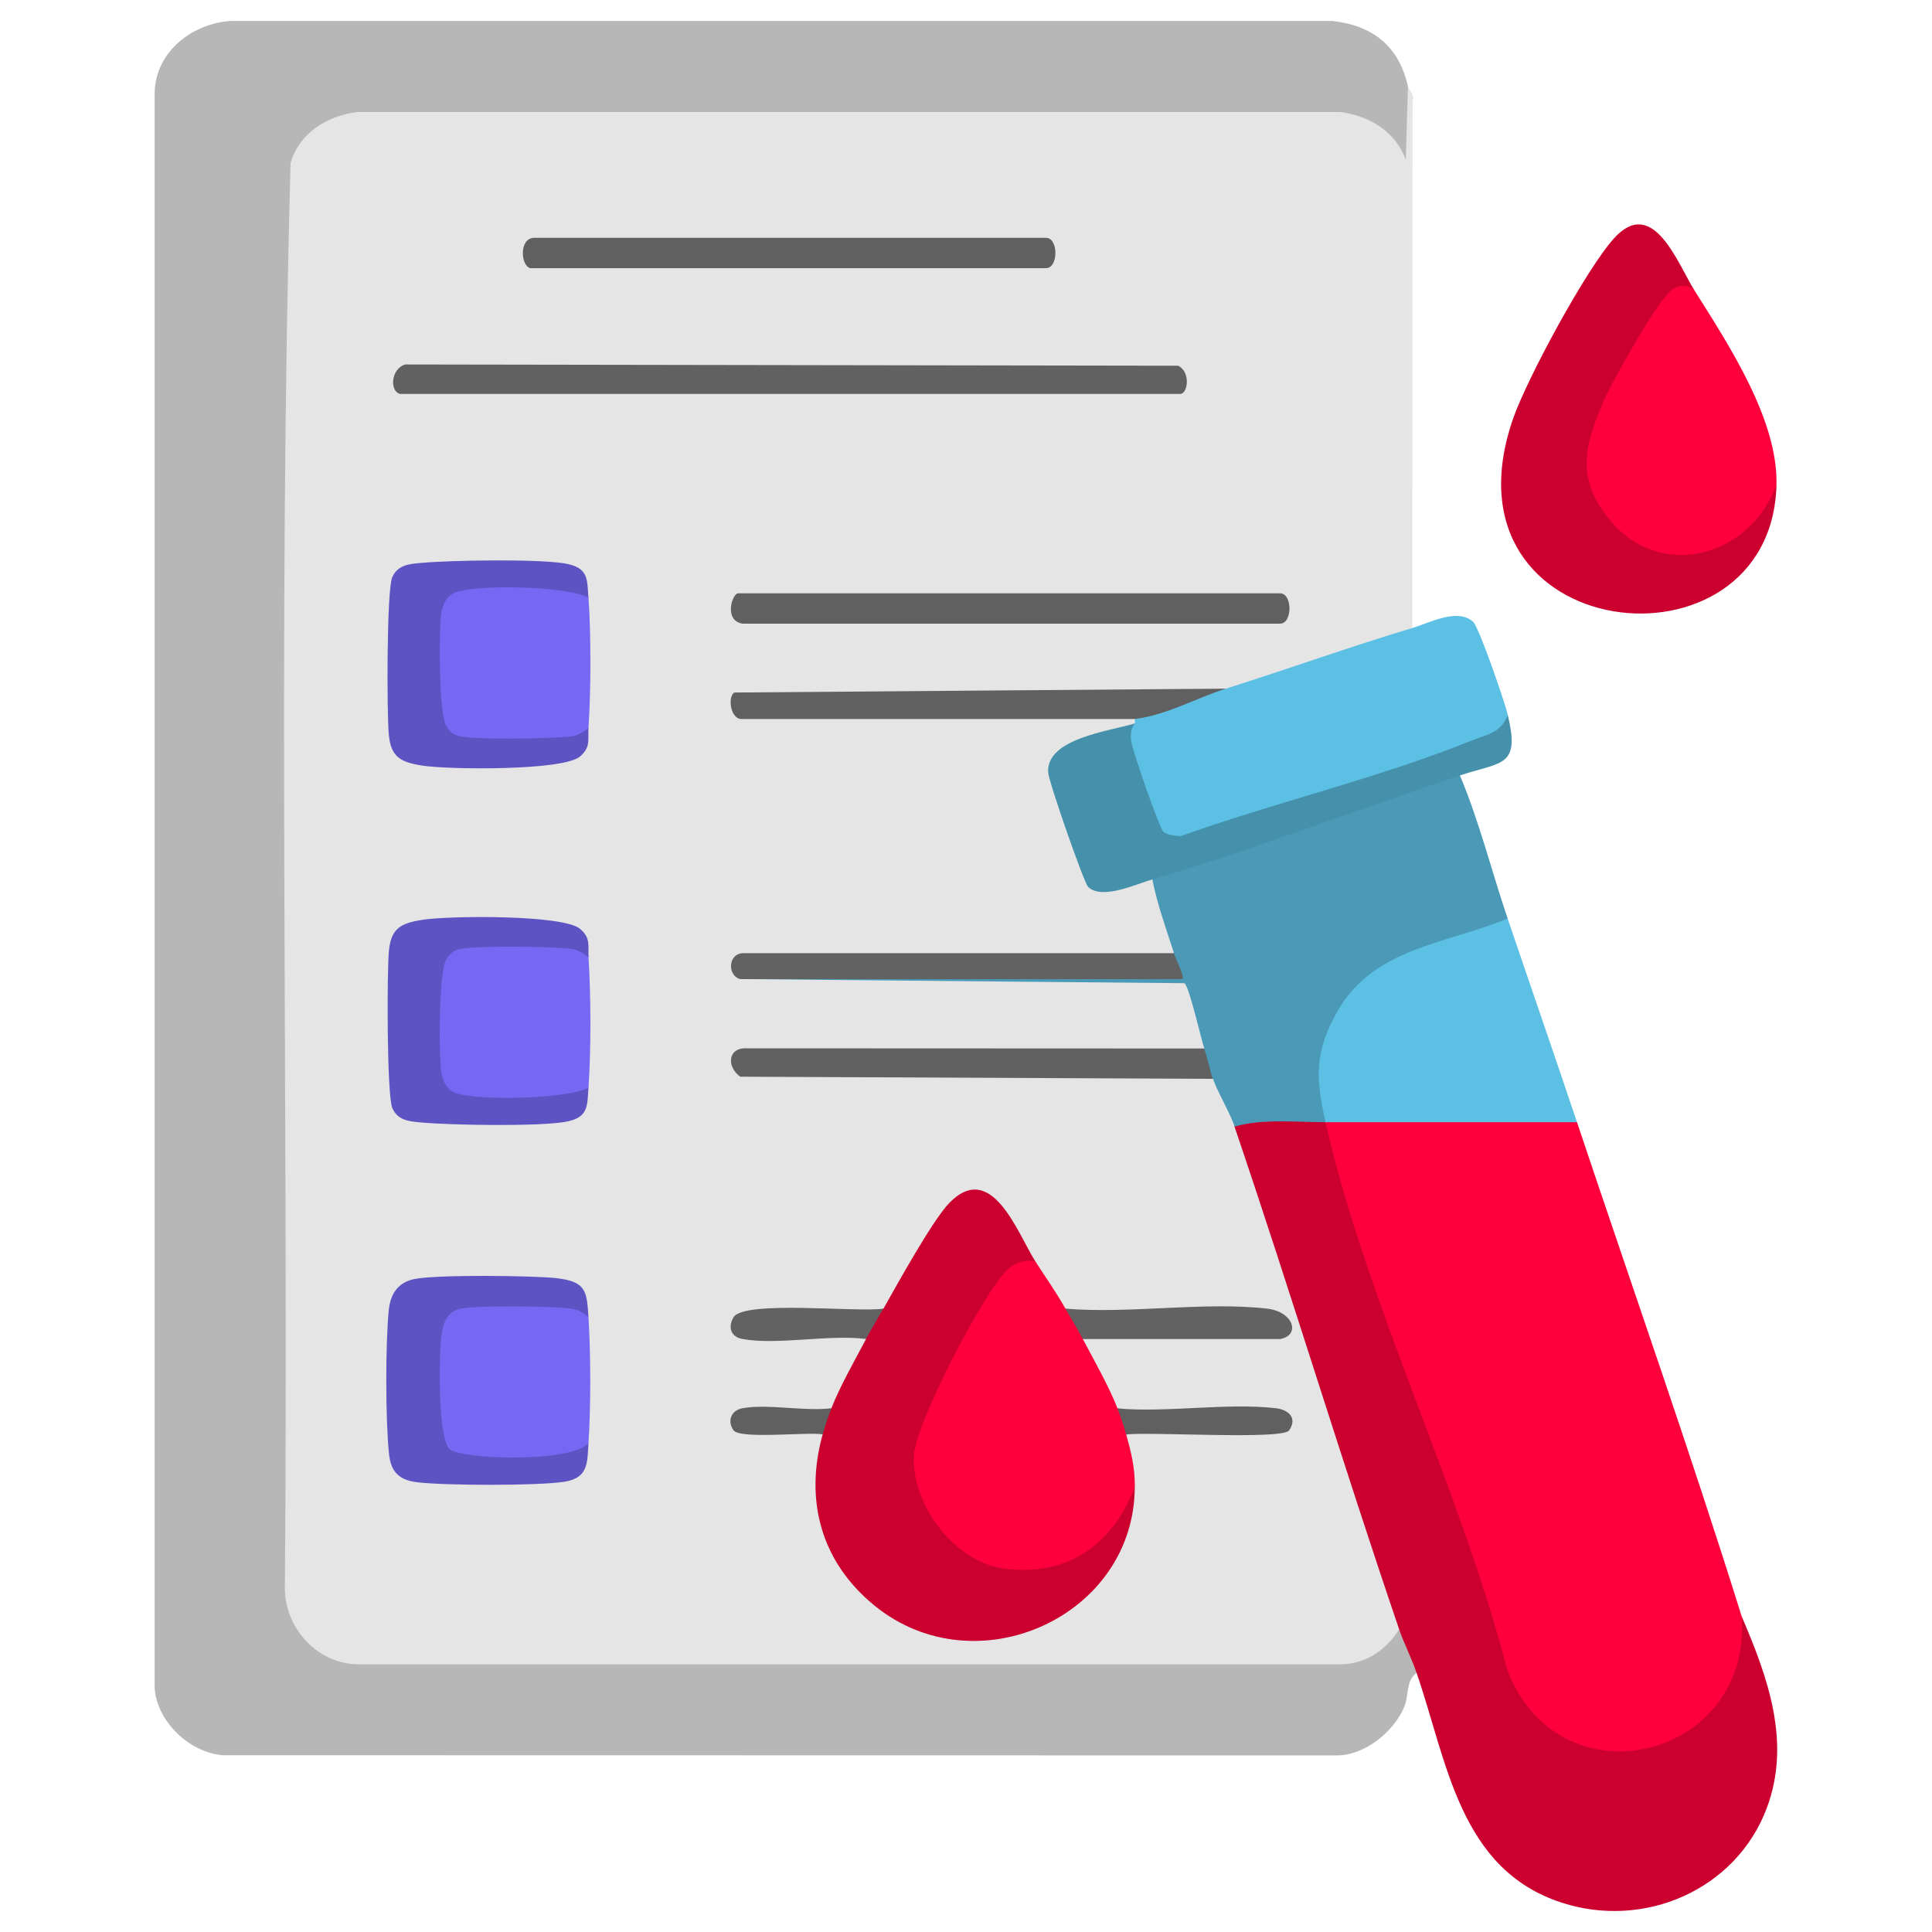 <?xml version="1.0" encoding="UTF-8"?>
<svg id="Layer_11" data-name="Layer 11" xmlns="http://www.w3.org/2000/svg" viewBox="0 0 200 200">
  <defs>
    <style>
      .cls-1 {
        fill: #4a99b7;
      }

      .cls-2 {
        fill: #cb002f;
      }

      .cls-3 {
        fill: #626262;
      }

      .cls-4 {
        fill: #4590ab;
      }

      .cls-5 {
        fill: #606060;
      }

      .cls-6 {
        fill: #fe003b;
      }

      .cls-7 {
        fill: #e5e5e5;
      }

      .cls-8 {
        fill: #5e53c2;
      }

      .cls-9 {
        fill: #7668f3;
      }

      .cls-10 {
        fill: #636262;
      }

      .cls-11 {
        fill: #616161;
      }

      .cls-12 {
        fill: #b7b7b7;
      }

      .cls-13 {
        fill: #5cc0e5;
      }
    </style>
  </defs>
  <path class="cls-7" d="M146.2,65.01c-5.71,3.22-12.77,5.71-19.3,6.28l-4.85.94-45.5.36.3,1,40.08-.04.54.9c.39.13.39.28,0,.45l-.89,1.16c-2.73.34-5.05,1.31-6.96,2.91-.58.83,2.9,11.39,3.69,12.3.64.73,4.08-.5,5.01-.85l.94.64c1.71,1.59,2.96,5.39,2.24,7.63l-.31.9h-44.31c-.33.28-.42.88-.26,1.8l45.67.21c.2-.25.4-.46.65-.53.55-.15,3.29,6.91,1.71,7.5l-.31.9-47.17-.03c-.86-.03-.71.65-.22,1.15l48.06.22.55.9c1.36-.18,3.49,4.1,2.24,4.94,1.86,3.18,3.3,6.57,4.32,10.11,4.88,13.7,9.29,27.87,12.74,41.95.41,2.89-3.52,4.4-6.01,4.51H37.02c-4.66-.11-8.4-4.11-8.42-8.74-.2-49.21-.38-98.46.61-147.67.06-2.99,5.17-6.24,8.02-6.07h101.64c2.24.18,4.21,1.47,5.85,2.56-.32-2.12.02-3.57,1.03-4.35.06.28.73.89.48,1.52l-.03,54.58Z"/>
  <path class="cls-12" d="M145.75,8.91l-.22,7.63c-1.07-2.9-3.7-4.52-6.73-4.94H36.91c-3.08.42-5.95,2.19-6.83,5.29-1.35,49.06-.18,98.38-.59,147.54.02,4.24,3.53,7.97,7.85,7.86h101.46c2.62-.05,4.67-1.48,6.04-3.61,1.57.42,2.75,3.12,1.8,4.49-1.12.82-.77,2.3-1.25,3.47-1.04,2.58-4.13,5.12-7.04,5.08l-115.36-.02c-3.4-.33-6.73-3.46-6.98-6.94V9.57c.1-4.21,3.86-7.13,7.86-7.4h114.03c4.2.45,6.92,2.62,7.84,6.75Z"/>
  <path class="cls-6" d="M163.25,116.17c5.7,17.04,11.69,34.01,17.05,51.16,3.46,14.3-17.43,20.63-24.08,8.06-6.67-18.69-13.09-37.51-19.26-56.45-.11-.94-.02-1.86.26-2.77,8.66-1.12,17.36-1.11,26.03,0Z"/>
  <path class="cls-2" d="M137.22,116.17c4.22,18.69,13.99,38.03,18.84,56.78,5.44,14.03,25.33,9.18,24.24-5.62,2.72,6.35,5.15,13.05,2.59,19.86-3.2,8.48-12.71,12.55-21.23,9.77-10.6-3.45-11.84-14.58-15.02-23.8-.52-1.52-1.29-3-1.8-4.49-5.89-17.27-11.18-34.79-17.05-52.06l.61-1.08c1.5-.64,7.78-.8,8.81.63Z"/>
  <path class="cls-1" d="M151.13,80.27c2.02,4.8,3.27,9.89,4.94,14.81l-.44,1.15-7.88,2.59c-7.25,2.06-11.94,8.92-9.82,16.36l-.7.99c-3.03,0-6.56-.38-9.42.45-.51-1.49-1.79-3.6-2.24-4.94-1.43-.07-1.96-2.24-.9-3.14-.33-.96-1.61-6.63-2.07-6.76l-45.95-.42.31-.9h44.26c-.41-.82-.31-1.42.31-1.8-.81-2.5-1.73-5.04-2.24-7.63.3-.33.61-.64.95-.91s.67-.5,1.05-.63c9.1-3.19,18.31-6.35,27.46-9.37.35-.12.75-.1,1.16-.08s.83.11,1.24.22Z"/>
  <path class="cls-13" d="M156.07,73.99l-.21,1.97c-.83,1.57-29.14,10.29-33.52,11.47-.62.17-1.88-.22-2.42-.61-.92-.66-4.2-10.38-3.7-11.18l1.26-.75v-.45l.73-1.03c2.84-.95,5.74-1.66,8.7-2.12,6.43-2.04,12.86-4.35,19.3-6.28,1.85-.56,4.65-2.08,6.27-.66.63.56,3.29,8.32,3.6,9.63Z"/>
  <path class="cls-2" d="M175.37,30c-1.47.56-1.68.66-2.71,1.84-2.13,2.44-5.86,9.47-6.84,12.61-3.64,11.69,12.12,16.99,16.98,6.09l1.1-.34c-.53,20.44-35.43,16.71-27.27-6.85,1.44-4.16,7.6-15.55,10.47-18.7,4.03-4.43,6.59,2.67,8.28,5.36Z"/>
  <path class="cls-13" d="M163.25,116.17c-8.67,0-17.36,0-26.03,0-1.03-4.56-1.18-7.26,1.26-11.53,3.74-6.55,11.25-6.91,17.59-9.56,2.38,7.03,4.82,14.05,7.18,21.09Z"/>
  <path class="cls-6" d="M175.37,30c3.53,5.62,8.7,13.41,8.53,20.2-2.69,7.4-12,10.06-17.28,3.59-3.51-4.29-2.61-7.62-.61-12.28.83-1.93,5.85-10.96,7.24-11.64.77-.38,1.42-.39,2.13.13Z"/>
  <path class="cls-4" d="M151.13,80.27c-9.73,3.23-21.39,7.66-31.86,10.77-1.72.51-5.19,2.13-6.62.78-.45-.43-4.07-10.86-4.14-11.83-.27-3.53,6.33-4.3,8.97-5.1-.43.6-.47,1.17-.37,1.89.14.97,2.94,9.09,3.36,9.37.46.3,1.17.37,1.72.42,9.75-3.5,20.53-6.02,30.08-9.88,1.69-.68,3.13-.79,3.81-2.7,1.31,5.44-.59,4.84-4.94,6.28Z"/>
  <path class="cls-2" d="M107.15,130.53c-1.76,1.21-2.58,1.85-3.86,3.67-2.53,3.59-8.37,14.16-7.67,18.38,1.84,11.09,16.66,12.27,20.68,1.8l1.17-.51c.02,13.47-16.42,20.9-26.93,12.35-5.56-4.52-7.27-10.92-5.38-17.73-1.27-.81-.43-2.45.9-2.69.81-2.13,2.48-5.08,3.59-7.18-.79-1.53.29-2.75,1.8-3.14,1.41-2.5,5.09-9.16,6.8-10.93,4.41-4.55,7.09,3.14,8.91,5.99Z"/>
  <path class="cls-6" d="M107.15,130.53c1.06,1.66,2.17,3.2,3.14,4.94,1.61.43,2.45,1.52,1.8,3.14,1.15,2.18,2.73,4.95,3.59,7.18,1.42.22,1.97,1.69.9,2.69.53,1.91.89,3.35.9,5.39-2.26,6.06-7.02,9.41-13.65,8.49-5.07-.7-9.57-6.73-9.21-11.79.24-3.38,7.18-16.77,9.65-19.11.88-.83,1.71-1.02,2.89-.93Z"/>
  <path class="cls-11" d="M41.4,40.78c-1.12-.34-.89-2.63.54-3.05l80.02.13c1.33.65,1,2.92.22,2.92H41.4Z"/>
  <path class="cls-9" d="M60.92,61.87c.27,3.9.26,9.56,0,13.46l-.56,1.38c-2.89.7-12.55,1.43-14.51-.54-1.65-1.65-1.7-13-.22-14.82s13.16-1.84,14.55-.71c.43.35.59.68.74,1.23Z"/>
  <path class="cls-9" d="M60.92,99.12c.26,3.91.27,9.56,0,13.46l-.51,1.17c-2.94.71-12.3,1.62-14.45-.31-1.88-1.68-1.8-13.16-.23-15.01,1.84-2.17,11.74-1.39,14.63-.69l.56,1.38Z"/>
  <path class="cls-9" d="M60.92,136.37c.24,3.83.25,9.19,0,13.02l-.63,1.46c-1.4,1.19-12.27,1.25-13.86.15-2.36-1.64-2.48-13.55-.56-15.51,1.82-1.85,11.76-1.23,14.47-.47l.57,1.35Z"/>
  <path class="cls-8" d="M60.92,149.38c-.13,2,.02,3.62-2.5,4.01-2.74.43-12.41.4-15.25.05-1.88-.23-2.71-1.09-2.9-2.93-.37-3.52-.37-11.31-.03-14.85.16-1.62.87-2.86,2.59-3.24,2.17-.49,12.22-.38,14.73-.11,3.14.35,3.18,1.35,3.36,4.05-.62-.54-1.15-.83-2-.92-2.03-.22-9.42-.32-11.23.03-1.65.32-1.93,1.95-2.05,3.34-.17,1.93-.32,10.18.93,11.23s12.66,1.4,14.35-.66Z"/>
  <path class="cls-8" d="M60.92,61.87c-2.17-1.24-12.46-1.44-14.09-.4-.71.45-1.01,1.2-1.14,2-.28,1.78-.25,10.3.47,11.59.37.66.76,1.02,1.53,1.17,1.92.37,9.05.23,11.23.03.84-.08,1.38-.39,2-.92-.08,1.24.26,1.97-.86,2.96-1.74,1.52-13.67,1.37-16.3.96-2.29-.35-3.29-.87-3.51-3.22-.21-2.18-.23-15.02.36-16.3s1.77-1.36,3.01-1.47c3.1-.28,11.93-.42,14.8.05,2.5.41,2.36,1.58,2.49,3.56Z"/>
  <path class="cls-8" d="M60.92,99.12c-.62-.54-1.15-.83-2-.92-2.03-.22-9.42-.32-11.23.03-.77.15-1.15.51-1.53,1.17-.73,1.29-.75,9.8-.47,11.59.13.8.43,1.55,1.14,2,1.63,1.03,11.93.83,14.09-.4-.14,1.98,0,3.15-2.49,3.56-2.87.47-11.7.33-14.8.05-1.24-.11-2.43-.19-3.01-1.47s-.57-14.12-.36-16.3c.23-2.35,1.22-2.86,3.51-3.22,2.63-.41,14.56-.56,16.3.96,1.12.98.78,1.72.86,2.96Z"/>
  <path class="cls-5" d="M76.86,64.56c-1.97-.32-1.06-3.14-.45-3.14h56.1c1.3,0,1.3,3.14,0,3.14h-55.65Z"/>
  <path class="cls-5" d="M54.87,27.76c-.98-.31-1.15-3.14.45-3.14h52.96c1.3,0,1.3,3.14,0,3.14h-53.41Z"/>
  <path class="cls-11" d="M124.65,108.54c.39,1.14.6,2.26.9,3.14l-48.92-.22c-1.41-1-1.33-3.02.65-2.94l47.37.02Z"/>
  <path class="cls-5" d="M126.9,71.29c-3.12.99-6.1,2.72-9.42,3.14h-40.62c-1.22.13-1.57-2.23-.86-2.74l50.9-.4Z"/>
  <path class="cls-3" d="M121.51,98.67c.16.49,1.15,2.46.9,2.69h-45.77c-1.3-.31-1.35-2.57.23-2.69h44.65Z"/>
  <path class="cls-3" d="M112.09,138.61c-.56-1.07-1.2-2.09-1.8-3.14,6.61.56,14.41-.75,20.88,0,2.73.31,3.51,2.75,1.34,3.15h-20.42Z"/>
  <path class="cls-5" d="M116.58,148.49c-.21-.76-.61-1.95-.9-2.69,5.18.46,11.35-.61,16.4-.02,1.39.16,2.23,1.07,1.36,2.3-.7.99-14.54.11-16.86.42Z"/>
  <path class="cls-10" d="M91.44,135.47c-.58,1.03-1.25,2.12-1.8,3.14-3.8-.49-9.2.66-12.79,0-1.21-.22-1.52-1.24-.91-2.25,1.07-1.79,12.96-.48,15.49-.89Z"/>
  <path class="cls-5" d="M86.06,145.79c-.24.62-.72,2.06-.9,2.69-1.63-.26-8.56.53-9.23-.42s-.25-2.06.93-2.28c2.61-.48,6.43.35,9.2,0Z"/>
</svg>